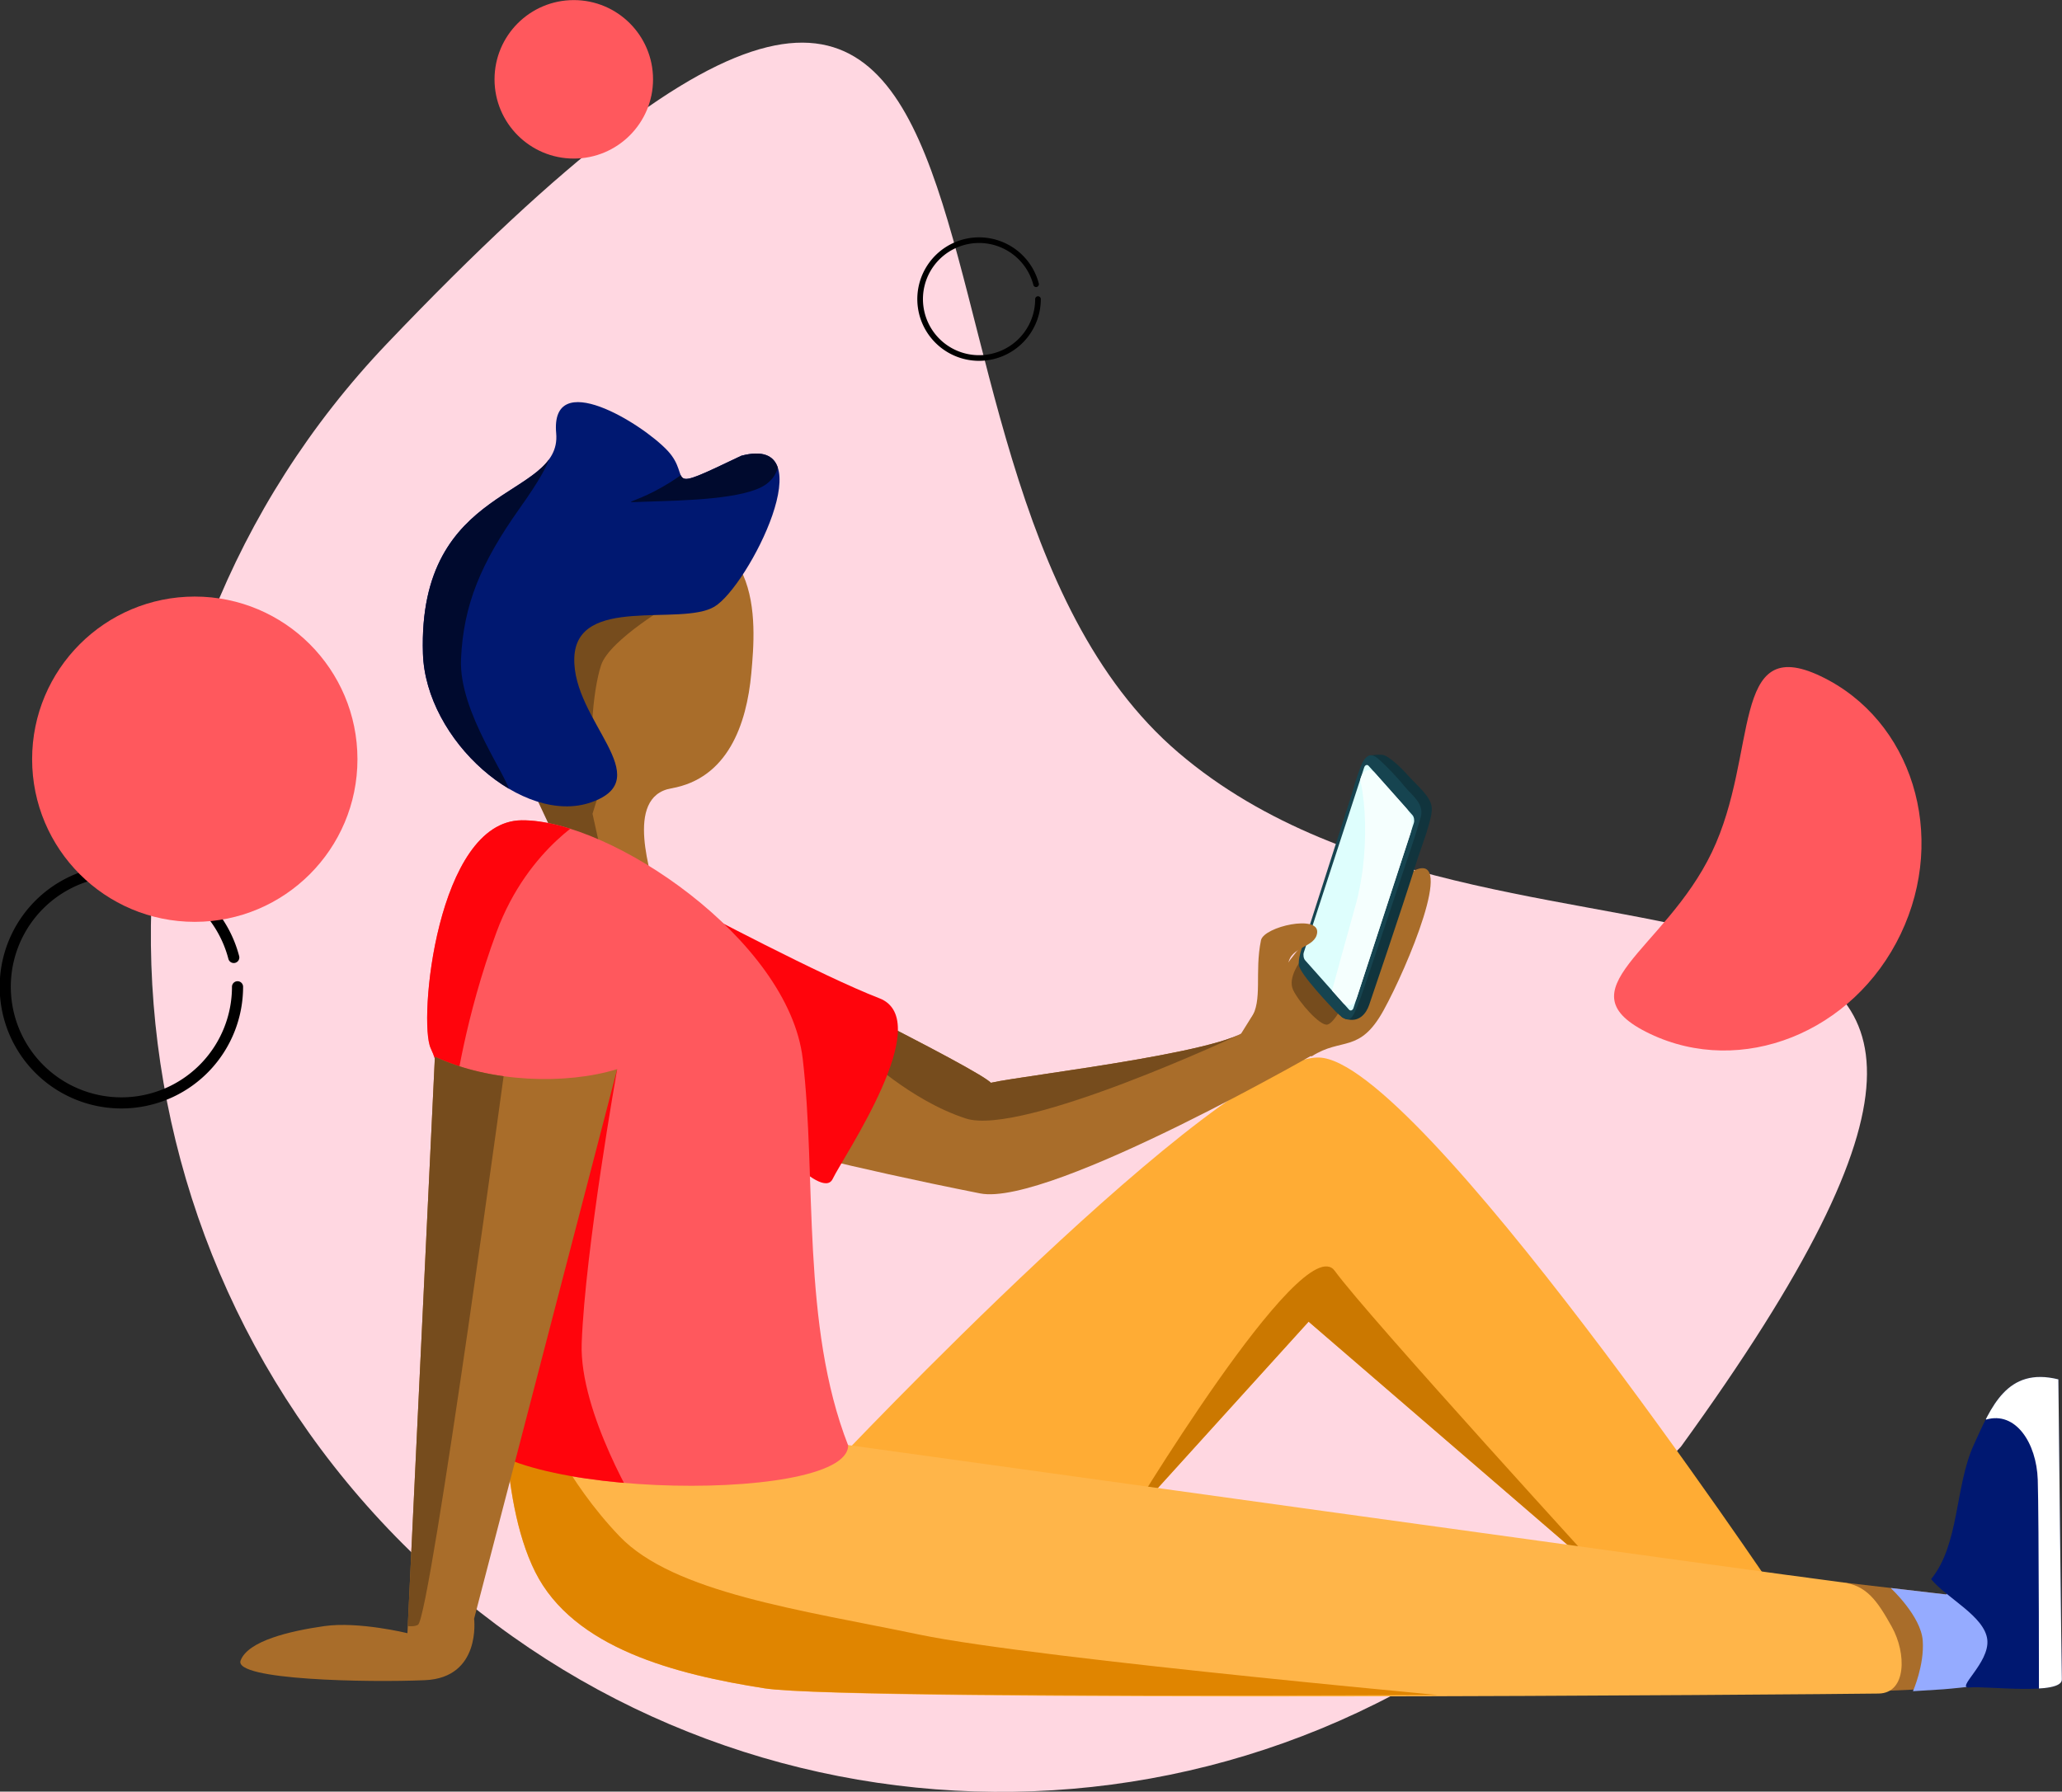 <?xml version="1.0" encoding="UTF-8" standalone="no"?>
<!-- Created with Inkscape (http://www.inkscape.org/) -->

<svg
   xmlns:dc="http://purl.org/dc/elements/1.1/"
   xmlns:cc="http://creativecommons.org/ns#"
   xmlns:rdf="http://www.w3.org/1999/02/22-rdf-syntax-ns#"
   xmlns:svg="http://www.w3.org/2000/svg"
   xmlns="http://www.w3.org/2000/svg"
   xmlns:sodipodi="http://sodipodi.sourceforge.net/DTD/sodipodi-0.dtd"
   xmlns:inkscape="http://www.inkscape.org/namespaces/inkscape"
   width="981.726mm"
   height="853.131mm"
   viewBox="0 0 981.726 853.131"
   version="1.1"
   id="svg1408"
   sodipodi:docname="mediacentre-noresult.svg"
   inkscape:version="0.92.2 (5c3e80d, 2017-08-06)">
  <rect x="0" y="0" width="981.726" height="853.131" fill="#333333" stroke="none"/>
  <defs
     id="defs1402">
    <clipPath
       clipPathUnits="userSpaceOnUse"
       id="clipPath2391-3-0">
      <path
         style="opacity:1;vector-effect:none;fill:#15181e;fill-opacity:1;stroke:none;stroke-width:0.447;stroke-linecap:round;stroke-linejoin:round;stroke-miterlimit:4;stroke-dasharray:none;stroke-dashoffset:0;stroke-opacity:1;paint-order:markers stroke fill"
         d="m 75.103,219.759 c 0,0 -59.318,-62.922 -74.568,-62.541 -15.251,0.381 -70.292,82.319 -70.292,82.319 L -44.367,237.933 2.138,197.843 30.469,229.114 Z"
         id="path2393-7-2"
         inkscape:connector-curvature="0"
         sodipodi:nodetypes="czccccc" />
    </clipPath>
    <clipPath
       clipPathUnits="userSpaceOnUse"
       id="clipPath2537-9-3">
      <path
         style="opacity:1;vector-effect:none;fill:#ffccaa;fill-opacity:1;stroke:none;stroke-width:1.845;stroke-linecap:round;stroke-linejoin:round;stroke-miterlimit:4;stroke-dasharray:3.69, 3.69;stroke-dashoffset:0;stroke-opacity:1;paint-order:markers stroke fill"
         d="m 85.98,142.724 c 0,0 -38.736,19.033 -34.833,18.642 3.835,-0.384 -32.185,-4.09 -38.988,-8 -6.803,-3.91 -13.035,2.096 -13.035,2.096 0,0 42.761,24.791 53.525,22.655 20.951,-4.158 33.314,-7.602 33.314,-7.602 z"
         id="path2539-3-0"
         inkscape:connector-curvature="0"
         sodipodi:nodetypes="cszcscc" />
    </clipPath>
    <clipPath
       clipPathUnits="userSpaceOnUse"
       id="clipPath2370-7-1">
      <path
         style="opacity:1;vector-effect:none;fill:#252a34;fill-opacity:1;stroke:none;stroke-width:0.447;stroke-linecap:round;stroke-linejoin:round;stroke-miterlimit:4;stroke-dasharray:none;stroke-dashoffset:0;stroke-opacity:1;paint-order:markers stroke fill"
         d="m 72.965,216.819 -152.878,21.114 -8.553,16.838 c 0,0 160.629,1.604 174.26,-0.535 13.631,-2.138 29.4,-6.147 35.28,-17.907 5.88,-11.76 4.544,-31.538 4.544,-31.538 l -33.141,1.871 z"
         id="path2372-5-1"
         inkscape:connector-curvature="0"
         sodipodi:nodetypes="cccscccc" />
    </clipPath>
    <clipPath
       clipPathUnits="userSpaceOnUse"
       id="clipPath2254-9-7">
      <path
         style="opacity:1;vector-effect:none;fill:#ff2e63;fill-opacity:1;stroke:none;stroke-width:1.6;stroke-linecap:round;stroke-linejoin:round;stroke-miterlimit:4;stroke-dasharray:3.2, 3.2;stroke-dashoffset:0;stroke-opacity:1;paint-order:markers stroke fill"
         d="m 79.936,157.386 c 2.155,-18.272 29.574,-36.806 43.237,-36.658 13.028,0.141 15.927,31.029 13.952,35.095 -3.907,8.045 -7.258,47.121 -6.125,57.137 1.361,12.018 -58.052,13.359 -58.052,3.909 7.24,-18.511 4.832,-41.211 6.987,-59.483 z"
         id="path2256-3-8"
         inkscape:connector-curvature="0"
         sodipodi:nodetypes="zssscz" />
    </clipPath>
    <clipPath
       clipPathUnits="userSpaceOnUse"
       id="clipPath2250-8-7">
      <path
         style="opacity:1;vector-effect:none;fill:#ff2e63;fill-opacity:1;stroke:none;stroke-width:1.6;stroke-linecap:round;stroke-linejoin:round;stroke-miterlimit:4;stroke-dasharray:3.2, 3.2;stroke-dashoffset:0;stroke-opacity:1;paint-order:markers stroke fill"
         d="m 79.936,157.386 c 2.155,-18.272 29.574,-36.806 43.237,-36.658 13.028,0.141 15.927,31.029 13.952,35.095 -3.907,8.045 -7.258,47.121 -6.125,57.137 1.361,12.018 -58.052,13.359 -58.052,3.909 7.24,-18.511 4.832,-41.211 6.987,-59.483 z"
         id="path2252-1-7"
         inkscape:connector-curvature="0"
         sodipodi:nodetypes="zssscz" />
    </clipPath>
    <clipPath
       clipPathUnits="userSpaceOnUse"
       id="clipPath2517-6-3">
      <rect
         style="opacity:1;vector-effect:none;fill:#defefd;fill-opacity:1;stroke:none;stroke-width:0.521;stroke-linecap:round;stroke-linejoin:round;stroke-miterlimit:4;stroke-dasharray:none;stroke-dashoffset:0;stroke-opacity:1;paint-order:markers stroke fill"
         id="rect2519-3-1"
         width="16.265"
         height="32.101"
         x="-21.448"
         y="78.442"
         rx="2.948"
         ry="2.429"
         transform="matrix(0.895,-0.447,0.252,0.968,0,0)" />
    </clipPath>
    <clipPath
       clipPathUnits="userSpaceOnUse"
       id="clipPath2275-5-5">
      <path
         style="opacity:1;vector-effect:none;fill:#ffccaa;fill-opacity:1;stroke:none;stroke-width:1.6;stroke-linecap:round;stroke-linejoin:round;stroke-miterlimit:4;stroke-dasharray:3.2, 3.2;stroke-dashoffset:0;stroke-opacity:1;paint-order:markers stroke fill"
         d="m 136.497,157.093 4.223,88.662 c 0,0 7.512,-1.843 12.804,-1.087 5.292,0.756 11.717,2.268 12.851,5.292 1.134,3.024 -19.655,3.402 -28.348,3.024 -8.693,-0.378 -7.56,-9.449 -7.56,-9.449 l -22.002,-84.535 c 7.836,2.424 19.483,2.084 28.032,-1.906 z"
         id="path2277-3-8"
         inkscape:connector-curvature="0"
         sodipodi:nodetypes="ccsscccc" />
    </clipPath>
    <clipPath
       clipPathUnits="userSpaceOnUse"
       id="clipPath2347-3-7">
      <path
         style="opacity:1;vector-effect:none;fill:#92d36e;fill-opacity:1;stroke:none;stroke-width:1.6;stroke-linecap:round;stroke-linejoin:round;stroke-miterlimit:4;stroke-dasharray:3.2, 3.2;stroke-dashoffset:0;stroke-opacity:1;paint-order:markers stroke fill"
         d="m 93.514,87.874 c 5.185,3.084 21.207,-1.854 21.544,7.858 0.337,9.712 -13.037,18.561 -2.598,22.229 10.439,3.669 25.459,-9.474 25.876,-22.89 0.821,-26.405 -21.415,-23.647 -20.49,-33.873 0.925,-10.226 -13.189,-1.528 -17.133,2.683 -3.943,4.212 1.311,6.824 -11.344,0.776 -13.034,-3.417 -1.04,20.133 4.145,23.216 z"
         id="path2349-9-2"
         inkscape:connector-curvature="0"
         sodipodi:nodetypes="zssssscz" />
    </clipPath>
    <clipPath
       clipPathUnits="userSpaceOnUse"
       id="clipPath2343-2-5">
      <path
         style="opacity:1;vector-effect:none;fill:#92d36e;fill-opacity:1;stroke:none;stroke-width:1.6;stroke-linecap:round;stroke-linejoin:round;stroke-miterlimit:4;stroke-dasharray:3.2, 3.2;stroke-dashoffset:0;stroke-opacity:1;paint-order:markers stroke fill"
         d="m 93.514,87.874 c 5.185,3.084 21.207,-1.854 21.544,7.858 0.337,9.712 -13.037,18.561 -2.598,22.229 10.439,3.669 25.459,-9.474 25.876,-22.89 0.821,-26.405 -21.415,-23.647 -20.49,-33.873 0.925,-10.226 -13.189,-1.528 -17.133,2.683 -3.943,4.212 1.311,6.824 -11.344,0.776 -13.034,-3.417 -1.04,20.133 4.145,23.216 z"
         id="path2345-9-7"
         inkscape:connector-curvature="0"
         sodipodi:nodetypes="zssssscz" />
    </clipPath>
    <clipPath
       clipPathUnits="userSpaceOnUse"
       id="clipPath2437-0-3">
      <path
         style="opacity:1;vector-effect:none;fill:#ffccaa;fill-opacity:1;stroke:none;stroke-width:0.447;stroke-linecap:round;stroke-linejoin:round;stroke-miterlimit:4;stroke-dasharray:none;stroke-dashoffset:0;stroke-opacity:1;paint-order:markers stroke fill"
         d="m -79.914,237.933 -16.036,1.871 c 0,0 -1.287,-13.104 -3.475,-18.575 -2.188,-5.471 -9.779,-25.309 -10.29,-5.212 0,21.649 -2.138,34.745 3.474,36.616 5.613,1.871 17.773,2.138 17.773,2.138 z"
         id="path2439-7-9"
         inkscape:connector-curvature="0"
         sodipodi:nodetypes="cczcccc" />
    </clipPath>
    <clipPath
       clipPathUnits="userSpaceOnUse"
       id="clipPath2416-8-1">
      <path
         style="opacity:1;vector-effect:none;fill:#92d36e;fill-opacity:1;stroke:none;stroke-width:0.447;stroke-linecap:round;stroke-linejoin:round;stroke-miterlimit:4;stroke-dasharray:none;stroke-dashoffset:0;stroke-opacity:1;paint-order:markers stroke fill"
         d="m -113.162,206.718 c 0,0 -0.485,45.438 -0.535,46.104 -0.189,2.558 11.733,1.014 14.138,1.281 2.405,0.267 -3.074,-3.742 -2.673,-7.35 0.401,-3.608 6.332,-6.844 8.738,-9.784 -4.398,-5.397 -3.738,-13.814 -6.678,-20.229 -2.626,-5.73 -5.057,-11.995 -12.991,-10.023 z"
         id="path2418-4-0"
         inkscape:connector-curvature="0"
         sodipodi:nodetypes="cssccsc" />
    </clipPath>
  </defs>
  <sodipodi:namedview
     id="base"
     pagecolor="#ffffff"
     bordercolor="#666666"
     borderopacity="1.0"
     inkscape:pageopacity="0.0"
     inkscape:pageshadow="2"
     inkscape:zoom="0.24748737"
     inkscape:cx="1320.2614"
     inkscape:cy="1166.6555"
     inkscape:document-units="mm"
     inkscape:current-layer="g901-4"
     showgrid="false"
     inkscape:window-width="1920"
     inkscape:window-height="1001"
     inkscape:window-x="-9"
     inkscape:window-y="-9"
     inkscape:window-maximized="1" />
  <g
     inkscape:label="Calque 1"
     inkscape:groupmode="layer"
     id="layer1"
     transform="translate(383.518,334.429)">
    <g
       id="g1326"
       transform="matrix(3.096,0,0,3.096,1319.666,-820.475)"
       inkscape:export-xdpi="90"
       inkscape:export-ydpi="90">
      <path
         sodipodi:nodetypes="csssc"
         inkscape:connector-curvature="0"
         id="path2541"
         d="m -314.612,403.607 c -53.577,43.448 -131.487,37.401 -178.001,-13.817 -46.514,-51.217 -45.633,-129.987 2.014,-179.965 110.974,-116.405 69.136,18.107 121.725,62.951 52.589,44.845 156.063,-1.998 77.248,106.72"
         style="opacity:1;vector-effect:none;fill:#ffd7e1;fill-opacity:1;stroke:none;stroke-width:0.415;stroke-linecap:round;stroke-linejoin:round;stroke-miterlimit:4;stroke-dasharray:none;stroke-dashoffset:0;stroke-opacity:1;paint-order:markers stroke fill" />
      <path
         sodipodi:nodetypes="sssss"
         inkscape:connector-curvature="0"
         id="path9904-9-7"
         d="m -296.393,315.995 c -14.039,-6.709 2.274,-12.76 9.53,-27.946 7.256,-15.186 2.708,-33.755 16.747,-27.046 14.039,6.709 19.538,24.458 12.282,39.643 -7.256,15.185 -24.52,22.057 -38.56,15.348 z"
         style="opacity:1;vector-effect:none;fill:#ff585d;fill-opacity:1;stroke:none;stroke-width:8.929;stroke-linecap:round;stroke-linejoin:round;stroke-miterlimit:4;stroke-dasharray:none;stroke-dashoffset:32.693;stroke-opacity:1;paint-order:markers stroke fill" />
      <path
         sodipodi:open="true"
         d="m -513.596,308.763 a 17.86,17.86 0 0 1 -16.722,17.824 17.86,17.86 0 0 1 -18.854,-15.551 17.86,17.86 0 0 1 14.318,-19.807 17.86,17.86 0 0 1 20.679,13.026"
         sodipodi:end="6.0280029"
         sodipodi:start="0"
         sodipodi:ry="17.860159"
         sodipodi:rx="17.860159"
         sodipodi:cy="308.76343"
         sodipodi:cx="-531.45618"
         sodipodi:type="arc"
         id="path9969-8-9"
         style="opacity:1;vector-effect:none;fill:none;fill-opacity:1;stroke:#000000;stroke-width:1.709;stroke-linecap:round;stroke-linejoin:round;stroke-miterlimit:4;stroke-dasharray:none;stroke-dashoffset:32.693;stroke-opacity:1;paint-order:markers stroke fill" />
      <circle
         r="25.015"
         cy="273.762"
         cx="-520.17"
         id="path9952-8-4"
         style="opacity:1;vector-effect:none;fill:#ff585d;fill-opacity:1;stroke:none;stroke-width:21.346;stroke-linecap:round;stroke-linejoin:round;stroke-miterlimit:4;stroke-dasharray:none;stroke-dashoffset:32.693;stroke-opacity:1;paint-order:markers stroke fill" />
      <path
         sodipodi:open="true"
         d="m -390.502,202.993 a 9.062,9.062 0 0 1 -8.484,9.044 9.062,9.062 0 0 1 -9.566,-7.89 9.062,9.062 0 0 1 7.265,-10.05 9.062,9.062 0 0 1 10.492,6.609"
         sodipodi:end="6.0280029"
         sodipodi:start="0"
         sodipodi:ry="9.0620127"
         sodipodi:rx="9.0620127"
         sodipodi:cy="202.99254"
         sodipodi:cx="-399.5643"
         sodipodi:type="arc"
         id="path9969-8-9-8"
         style="opacity:1;vector-effect:none;fill:none;fill-opacity:1;stroke:#000000;stroke-width:0.867;stroke-linecap:round;stroke-linejoin:round;stroke-miterlimit:4;stroke-dasharray:none;stroke-dashoffset:32.693;stroke-opacity:1;paint-order:markers stroke fill" />
      <circle
         r="12.188"
         cy="169.193"
         cx="-461.887"
         id="path9952-8-4-2"
         style="opacity:1;vector-effect:none;fill:#ff585d;fill-opacity:1;stroke:none;stroke-width:10.4;stroke-linecap:round;stroke-linejoin:round;stroke-miterlimit:4;stroke-dasharray:none;stroke-dashoffset:32.693;stroke-opacity:1;paint-order:markers stroke fill" />
      <g
         id="g901-4"
         transform="matrix(-1,0,0,1,-346.748,162.429)">
        <path
           sodipodi:nodetypes="czccccc"
           inkscape:connector-curvature="0"
           id="path2187-9"
           d="m 75.103,219.759 c 0,0 -59.318,-62.922 -74.568,-62.541 C -14.716,157.599 -69.757,239.537 -69.757,239.537 L -44.367,237.933 2.138,197.843 30.469,229.114 Z"
           style="opacity:1;vector-effect:none;fill:#ffac34;fill-opacity:1;stroke:none;stroke-width:0.447;stroke-linecap:round;stroke-linejoin:round;stroke-miterlimit:4;stroke-dasharray:none;stroke-dashoffset:0;stroke-opacity:1;paint-order:markers stroke fill" />
        <path
           clip-path="url(#clipPath2391-3-0)"
           inkscape:connector-curvature="0"
           id="path2374-6"
           d="m -44.367,237.933 c 0,0 37.563,-41.097 42.477,-47.901 4.914,-6.804 32.359,39.081 32.359,39.081 z"
           style="opacity:1;vector-effect:none;fill:#cb7800;fill-opacity:1;stroke:none;stroke-width:0.447;stroke-linecap:round;stroke-linejoin:round;stroke-miterlimit:4;stroke-dasharray:none;stroke-dashoffset:0;stroke-opacity:1;paint-order:markers stroke fill" />
        <path
           sodipodi:nodetypes="cczcccc"
           inkscape:connector-curvature="0"
           id="path2395-0"
           d="m -79.914,237.933 -16.036,1.871 c 0,0 -1.287,-13.104 -3.475,-18.575 -2.188,-5.471 -9.779,-25.309 -10.29,-5.212 0,21.649 -2.138,34.745 3.474,36.616 5.613,1.871 25.333,2.138 25.333,2.138 z"
           style="opacity:1;vector-effect:none;fill:#a96d2a;fill-opacity:1;stroke:none;stroke-width:0.447;stroke-linecap:round;stroke-linejoin:round;stroke-miterlimit:4;stroke-dasharray:none;stroke-dashoffset:0;stroke-opacity:1;paint-order:markers stroke fill" />
        <path
           sodipodi:nodetypes="csssscccc"
           inkscape:connector-curvature="0"
           id="path2185-6"
           d="m 72.965,216.819 c 0,0 -145.395,20.212 -152.878,21.114 -3.742,0.451 -5.356,2.757 -7.633,6.838 -2.277,4.08 -2.277,10.203 2.02,10.268 8.594,0.13 157.689,1.336 171.32,-0.802 13.631,-2.138 29.4,-6.147 35.28,-17.907 5.88,-11.76 4.544,-31.538 4.544,-31.538 l -33.141,1.871 z"
           style="opacity:1;vector-effect:none;fill:#ffb549;fill-opacity:1;stroke:none;stroke-width:0.447;stroke-linecap:round;stroke-linejoin:round;stroke-miterlimit:4;stroke-dasharray:none;stroke-dashoffset:0;stroke-opacity:1;paint-order:markers stroke fill" />
        <path
           sodipodi:nodetypes="cssssscc"
           inkscape:connector-curvature="0"
           id="path2122-7"
           d="m 114.868,128.332 c 0,0 7.976,-12.648 10.012,-22.648 2.036,-10 2.686,-26.454 -18.281,-29.566 -20.967,-3.112 -19.471,14.165 -18.757,22.025 0.714,7.86 3.64,16.157 12.305,17.673 7.372,1.29 2.931,13.587 2.252,16.921 -0.679,3.333 10.364,4.039 10.364,4.039 z"
           style="opacity:1;vector-effect:none;fill:#a96d2a;fill-opacity:1;stroke:none;stroke-width:1.6;stroke-linecap:round;stroke-linejoin:round;stroke-miterlimit:4;stroke-dasharray:3.2, 3.2;stroke-dashoffset:0;stroke-opacity:1;paint-order:markers stroke fill" />
        <path
           sodipodi:nodetypes="cszcscc"
           inkscape:connector-curvature="0"
           id="path2126-7"
           d="m 85.98,142.724 c 0,0 -38.736,19.033 -34.833,18.642 3.835,-0.384 -32.185,-4.09 -38.988,-8 -6.803,-3.91 -13.035,2.096 -13.035,2.096 0,0 42.761,24.791 53.525,22.655 20.951,-4.158 33.314,-7.602 33.314,-7.602 z"
           style="opacity:1;vector-effect:none;fill:#a96d2a;fill-opacity:1;stroke:none;stroke-width:1.845;stroke-linecap:round;stroke-linejoin:round;stroke-miterlimit:4;stroke-dasharray:3.69, 3.69;stroke-dashoffset:0;stroke-opacity:1;paint-order:markers stroke fill" />
        <path
           sodipodi:nodetypes="ccccccc"
           clip-path="url(#clipPath2537-9-3)"
           inkscape:connector-curvature="0"
           id="path2301-3"
           d="m 12.553,153.594 c 0,0 33.668,15.814 42.299,12.998 8.632,-2.816 15.88,-9.892 15.88,-9.892 l 6.482,-12.906 c 0,0 -20.127,-0.966 -22.03,-0.66 -1.903,0.306 -35.055,9.846 -35.055,9.846 z"
           style="opacity:1;vector-effect:none;fill:#764c1d;fill-opacity:1;stroke:none;stroke-width:0.447;stroke-linecap:round;stroke-linejoin:round;stroke-miterlimit:4;stroke-dasharray:none;stroke-dashoffset:0;stroke-opacity:1;paint-order:markers stroke fill" />
        <path
           sodipodi:nodetypes="csssc"
           inkscape:connector-curvature="0"
           id="path2189-6"
           d="m 96.714,134.221 c 0,0 -19.718,10.47 -28.56,13.877 -8.842,3.407 5.486,24.263 7.173,27.792 1.686,3.529 11.893,-7.977 12.523,-12.137 0.63,-4.16 8.865,-29.531 8.865,-29.531 z"
           style="opacity:1;vector-effect:none;fill:#ff040c;fill-opacity:1;stroke:none;stroke-width:0.424;stroke-linecap:round;stroke-linejoin:round;stroke-miterlimit:4;stroke-dasharray:none;stroke-dashoffset:0;stroke-opacity:1;paint-order:markers stroke fill;" />
        <path
           sodipodi:nodetypes="cccscccccc"
           inkscape:connector-curvature="0"
           id="path2351-0"
           d="m 99.786,87.223 c 0,0 9.827,5.67 11.15,9.638 1.323,3.969 2.079,13.418 0.567,15.875 -1.512,2.457 -1.854,-1.611 0.756,6.993 l -2.493,11.249 6.048,-2.835 8.352,-17.864 -2.835,-22.112 -12.473,-6.804 z"
           style="opacity:1;vector-effect:none;fill:#764c1d;fill-opacity:1;stroke:none;stroke-width:0.447;stroke-linecap:round;stroke-linejoin:round;stroke-miterlimit:4;stroke-dasharray:none;stroke-dashoffset:0;stroke-opacity:1;paint-order:markers stroke fill" />
        <path
           sodipodi:nodetypes="zssscz"
           inkscape:connector-curvature="0"
           id="path2124-2"
           d="m 79.936,157.386 c 2.155,-18.272 29.574,-36.806 43.237,-36.658 13.028,0.141 15.927,31.029 13.952,35.095 -3.907,8.045 -7.258,47.121 -6.125,57.137 1.361,12.018 -58.052,13.359 -58.052,3.909 7.24,-18.511 4.832,-41.211 6.987,-59.483 z"
           style="opacity:1;vector-effect:none;fill:#ff585d;fill-opacity:1;stroke:none;stroke-width:1.6;stroke-linecap:round;stroke-linejoin:round;stroke-miterlimit:4;stroke-dasharray:3.2, 3.2;stroke-dashoffset:0;stroke-opacity:1;paint-order:markers stroke fill" />
        <path
           clip-path="url(#clipPath2370-7-1)"
           inkscape:connector-curvature="0"
           id="path2353-9"
           d="m -27.592,256.179 c 0,0 71.437,-6.426 89.58,-10.205 18.143,-3.78 37.798,-6.426 46.113,-15.119 8.315,-8.693 12.095,-18.143 12.095,-18.143 h 12.851 l -4.158,45.357 c 0,0 -32.884,15.497 -44.979,17.009 -12.095,1.512 -111.125,2.646 -111.125,2.646 z"
           style="opacity:1;vector-effect:none;fill:#e08500;fill-opacity:1;stroke:none;stroke-width:0.447;stroke-linecap:round;stroke-linejoin:round;stroke-miterlimit:4;stroke-dasharray:none;stroke-dashoffset:0;stroke-opacity:1;paint-order:markers stroke fill" />
        <path
           sodipodi:nodetypes="cscccc"
           clip-path="url(#clipPath2254-9-7)"
           inkscape:connector-curvature="0"
           id="path2199-9"
           d="m 108.465,158.999 c 0,0 4.922,27.71 5.457,42.143 0.398,10.753 -8.885,25.803 -8.885,25.803 l 25.391,-4.276 -7.216,-38.754 z"
           style="opacity:1;vector-effect:none;fill:#ff040c;fill-opacity:1;stroke:none;stroke-width:0.447;stroke-linecap:round;stroke-linejoin:round;stroke-miterlimit:4;stroke-dasharray:none;stroke-dashoffset:0;stroke-opacity:1;paint-order:markers stroke fill;" />
        <path
           clip-path="url(#clipPath2250-8-7)"
           inkscape:connector-curvature="0"
           id="path2233-1"
           d="m 112.259,119.729 c 0,0 9.827,4.914 14.741,18.143 4.914,13.229 6.426,24.946 6.426,24.946 l 14.741,1.134 -6.048,-34.774 -7.56,-12.473 z"
           style="opacity:1;vector-effect:none;fill:#ff040c;fill-opacity:1;stroke:none;stroke-width:0.447;stroke-linecap:round;stroke-linejoin:round;stroke-miterlimit:4;stroke-dasharray:none;stroke-dashoffset:0;stroke-opacity:1;paint-order:markers stroke fill;" />
        <path
           sodipodi:nodetypes="ccsscccc"
           inkscape:connector-curvature="0"
           id="path2128-9"
           d="m 136.497,157.093 4.223,88.662 c 0,0 7.512,-1.843 12.804,-1.087 5.292,0.756 11.717,2.268 12.851,5.292 1.134,3.024 -19.655,3.402 -28.348,3.024 -8.693,-0.378 -7.56,-9.449 -7.56,-9.449 l -22.002,-84.535 c 7.836,2.424 19.483,2.084 28.032,-1.906 z"
           style="opacity:1;vector-effect:none;fill:#a96d2a;fill-opacity:1;stroke:none;stroke-width:1.6;stroke-linecap:round;stroke-linejoin:round;stroke-miterlimit:4;stroke-dasharray:3.2, 3.2;stroke-dashoffset:0;stroke-opacity:1;paint-order:markers stroke fill" />
        <path
           sodipodi:nodetypes="czcsscc"
           inkscape:connector-curvature="0"
           id="path2130-9"
           d="m 1.655,157.027 c -4.596,-2.964 -7.353,-0.371 -11.049,-7.076 -3.696,-6.705 -10.976,-24.171 -4.931,-21.601 6.338,2.859 17.076,17.423 16.498,15.75 -1.304,-3.772 -2.465,-5.347 -0.629,-5.415 1.836,-0.068 11.008,14.908 11.008,14.908 z"
           style="opacity:1;vector-effect:none;fill:#a96d2a;fill-opacity:1;stroke:none;stroke-width:1.082;stroke-linecap:round;stroke-linejoin:round;stroke-miterlimit:4;stroke-dasharray:2.163, 2.163;stroke-dashoffset:0;stroke-opacity:1;paint-order:markers stroke fill" />
        <path
           inkscape:connector-curvature="0"
           id="path2322-5"
           d="m 3.323,142.276 c 0,0 2.095,2.651 1.196,4.546 -0.899,1.895 -4.179,5.623 -5.288,5.324 -1.11,-0.299 -2.684,-3.563 -2.684,-3.563 l 4.039,-6.57 z"
           style="opacity:1;vector-effect:none;fill:#764c1d;fill-opacity:1;stroke:none;stroke-width:0.447;stroke-linecap:round;stroke-linejoin:round;stroke-miterlimit:4;stroke-dasharray:none;stroke-dashoffset:0;stroke-opacity:1;paint-order:markers stroke fill" />
        <g
           transform="rotate(-9.048,194.235,232)"
           id="g2195-1">
          <path
             transform="rotate(-9.923)"
             style="opacity:1;vector-effect:none;fill:#11343d;fill-opacity:1;stroke:none;stroke-width:0.447;stroke-linecap:round;stroke-linejoin:round;stroke-miterlimit:4;stroke-dasharray:none;stroke-dashoffset:0;stroke-opacity:1;paint-order:markers stroke fill"
             d="m 0.335,81.898 c -0.554,1.257 -2.97,2.708 -4.312,3.286 -1.391,0.599 -5.63,2.297 -5.63,2.968 v 30.305 c 0,1.341 2.333,2.934 0.16,2.892 -2.172,-0.042 -2.73,-1.832 -2.73,-3.173 0,0 0.036,-15.563 0.252,-23.106 0.069,-2.389 -0.17,-6.91 0.451,-8.598 0.621,-1.688 3.032,-2.473 5.21,-3.688 2.177,-1.214 3.577,-1.607 4.248,-1.696 0.671,-0.088 2.351,0.81 2.351,0.81 z"
             id="rect2182-2"
             inkscape:connector-curvature="0"
             sodipodi:nodetypes="cssszsszszc" />
          <g
             id="g2180-9"
             transform="matrix(0.61,0,0,1,5.515,3.511)">
            <path
               sodipodi:nodetypes="cszzsccscscc"
               inkscape:connector-curvature="0"
               id="path2176-1"
               d="m 0.461,90.152 c 0,0 -0.654,-2.264 -1.183,-4.914 -0.443,-2.216 3.219,-3.176 5.319,-4.352 2.1,-1.177 5.605,-2.77 7.534,-3.505 1.929,-0.736 2.943,-0.356 3.687,0.722 0.744,1.078 1.56,5.366 1.56,5.366 l 5.792,22.979 c 0,0 1.253,2.833 0.559,4.201 -0.694,1.368 -9.653,5.511 -11.075,6.181 -2.818,1.213 -3.8,1.13 -4.501,-0.053 -0.37,-0.624 -0.661,-1.555 -1.103,-2.763 C 6.689,113.049 0.461,90.152 0.461,90.152 Z"
               style="opacity:1;vector-effect:none;fill:#164450;fill-opacity:1;stroke:none;stroke-width:0.515;stroke-linecap:round;stroke-linejoin:round;stroke-miterlimit:4;stroke-dasharray:none;stroke-dashoffset:0;stroke-opacity:1;paint-order:markers stroke fill" />
            <rect
               transform="matrix(0.895,-0.447,0.252,0.968,0,0)"
               ry="0.785"
               rx="0.952"
               y="78.442"
               x="-21.448"
               height="32.101"
               width="16.265"
               id="rect2155-5"
               style="opacity:1;vector-effect:none;fill:#defefd;fill-opacity:1;stroke:none;stroke-width:0.521;stroke-linecap:round;stroke-linejoin:round;stroke-miterlimit:4;stroke-dasharray:none;stroke-dashoffset:0;stroke-opacity:1;paint-order:markers stroke fill" />
            <path
               clip-path="url(#clipPath2517-6-3)"
               inkscape:connector-curvature="0"
               id="path2441-3"
               d="m 19.78,77.712 c -4.672,1.039 -9.608,12.946 -7.749,22.584 1.86,9.638 4.339,24.096 4.339,24.096 l -18.752,-7.56 0.31,-30.616 0.155,-8.788 24.951,-2.079 z"
               style="opacity:1;vector-effect:none;fill:#f5fffe;fill-opacity:1;stroke:none;stroke-width:0.572;stroke-linecap:round;stroke-linejoin:round;stroke-miterlimit:4;stroke-dasharray:none;stroke-dashoffset:0;stroke-opacity:1;paint-order:markers stroke fill" />
          </g>
        </g>
        <path
           sodipodi:nodetypes="zssssscz"
           inkscape:connector-curvature="0"
           id="path2134-4"
           d="m 93.514,87.874 c 5.185,3.084 21.207,-1.854 21.544,7.858 0.337,9.712 -13.037,18.561 -2.598,22.229 10.439,3.669 25.459,-9.474 25.876,-22.89 0.821,-26.405 -21.415,-23.647 -20.49,-33.873 0.925,-10.226 -13.189,-1.528 -17.133,2.683 -3.943,4.212 1.311,6.824 -11.344,0.776 -13.034,-3.417 -1.04,20.133 4.145,23.216 z"
           style="opacity:1;vector-effect:none;fill:#001871;fill-opacity:1;stroke:none;stroke-width:1.6;stroke-linecap:round;stroke-linejoin:round;stroke-miterlimit:4;stroke-dasharray:3.2, 3.2;stroke-dashoffset:0;stroke-opacity:1;paint-order:markers stroke fill" />
        <path
           sodipodi:nodetypes="csssscc"
           inkscape:connector-curvature="0"
           id="path2172-6"
           d="m 9.457,139.156 c -0.514,-2.09 -8.943,-3.966 -8.634,-1.136 0.255,2.338 4.126,2.06 4.446,4.828 0.32,2.769 0.542,3.03 0.16,7.724 -0.197,2.416 7.123,3.023 5.583,0.674 -1.876,-2.86 -0.513,-7.041 -1.555,-12.09 z"
           style="opacity:1;vector-effect:none;fill:#a96d2a;fill-opacity:1;stroke:none;stroke-width:1.963;stroke-linecap:round;stroke-linejoin:round;stroke-miterlimit:4;stroke-dasharray:none;stroke-dashoffset:0;stroke-opacity:1;paint-order:markers stroke fill" />
        <path
           clip-path="url(#clipPath2275-5-5)"
           inkscape:connector-curvature="0"
           id="path2258-6"
           d="m 125.11,154.125 c 0,0 12.095,89.202 13.985,90.336 1.89,1.134 8.693,-2.268 8.693,-2.268 l -1.134,-89.958 z"
           style="opacity:1;vector-effect:none;fill:#764c1d;fill-opacity:1;stroke:none;stroke-width:0.447;stroke-linecap:round;stroke-linejoin:round;stroke-miterlimit:4;stroke-dasharray:none;stroke-dashoffset:0;stroke-opacity:1;paint-order:markers stroke fill" />
        <path
           sodipodi:nodetypes="csssc"
           clip-path="url(#clipPath2347-3-7)"
           inkscape:connector-curvature="0"
           id="path2324-6"
           d="m 83.911,62.844 c 0,0 -1.512,3.969 1.701,6.237 3.213,2.268 12.473,2.457 18.521,2.646 6.048,0.189 -1.323,0.567 -9.827,-7.749 -8.504,-8.315 -10.394,-1.134 -10.394,-1.134 z"
           style="opacity:1;vector-effect:none;fill:#000a2e;fill-opacity:1;stroke:none;stroke-width:0.447;stroke-linecap:round;stroke-linejoin:round;stroke-miterlimit:4;stroke-dasharray:none;stroke-dashoffset:0;stroke-opacity:1;paint-order:markers stroke fill" />
        <path
           sodipodi:nodetypes="cszscccc"
           clip-path="url(#clipPath2343-2-5)"
           inkscape:connector-curvature="0"
           id="path2326-0"
           d="m 118.874,63.789 c 0,0 -1.512,0.378 4.536,8.882 6.048,8.504 8.693,14.93 9.071,23.246 0.378,8.315 -7.56,18.521 -7.56,20.789 0,2.268 16.253,1.134 16.253,1.134 l 1.512,-36.853 -13.04,-16.82 z"
           style="opacity:1;vector-effect:none;fill:#000a2e;fill-opacity:1;stroke:none;stroke-width:0.447;stroke-linecap:round;stroke-linejoin:round;stroke-miterlimit:4;stroke-dasharray:none;stroke-dashoffset:0;stroke-opacity:1;paint-order:markers stroke fill" />
        <path
           clip-path="url(#clipPath2437-0-3)"
           sodipodi:nodetypes="csccccc"
           inkscape:connector-curvature="0"
           id="path2420-8"
           d="m -87.397,238.835 c 0,0 -4.634,4.282 -4.906,8.062 -0.272,3.78 1.503,7.782 1.503,7.782 l -12.858,-0.811 -0.853,-14.509 7.876,-3.78 z"
           style="opacity:1;vector-effect:none;fill:#95abff;fill-opacity:1;stroke:none;stroke-width:0.536;stroke-linecap:round;stroke-linejoin:round;stroke-miterlimit:4;stroke-dasharray:none;stroke-dashoffset:0;stroke-opacity:1;paint-order:markers stroke fill" />
        <path
           sodipodi:nodetypes="cssccsc"
           inkscape:connector-curvature="0"
           id="path2397-0"
           d="m -113.162,206.718 c 0,0 -0.485,45.438 -0.535,46.104 -0.189,2.558 11.733,1.014 14.138,1.281 2.405,0.267 -3.074,-3.742 -2.673,-7.35 0.401,-3.608 6.238,-6.371 8.643,-9.311 -4.398,-5.397 -3.643,-14.287 -6.583,-20.701 -2.626,-5.73 -5.057,-11.995 -12.991,-10.023 z"
           style="opacity:1;vector-effect:none;fill:#001871;fill-opacity:1;stroke:none;stroke-width:0.447;stroke-linecap:round;stroke-linejoin:round;stroke-miterlimit:4;stroke-dasharray:none;stroke-dashoffset:0;stroke-opacity:1;paint-order:markers stroke fill" />
        <path
           sodipodi:nodetypes="cccscccc"
           clip-path="url(#clipPath2416-8-1)"
           inkscape:connector-curvature="0"
           id="path2399-5"
           d="m -120.196,203.64 -0.756,53.673 10.772,1.323 c 0,0 0,-30.805 0.189,-36.475 0.189,-5.67 3.402,-10.583 7.938,-9.26 1.512,-1.323 -6.048,-9.449 -6.048,-9.449 l -12.851,-5.859 z"
           style="opacity:1;vector-effect:none;fill:#ffffff;fill-opacity:1;stroke:none;stroke-width:0.447;stroke-linecap:round;stroke-linejoin:round;stroke-miterlimit:4;stroke-dasharray:none;stroke-dashoffset:0;stroke-opacity:1;paint-order:markers stroke fill" />
      </g>
    </g>
  </g>
</svg>
